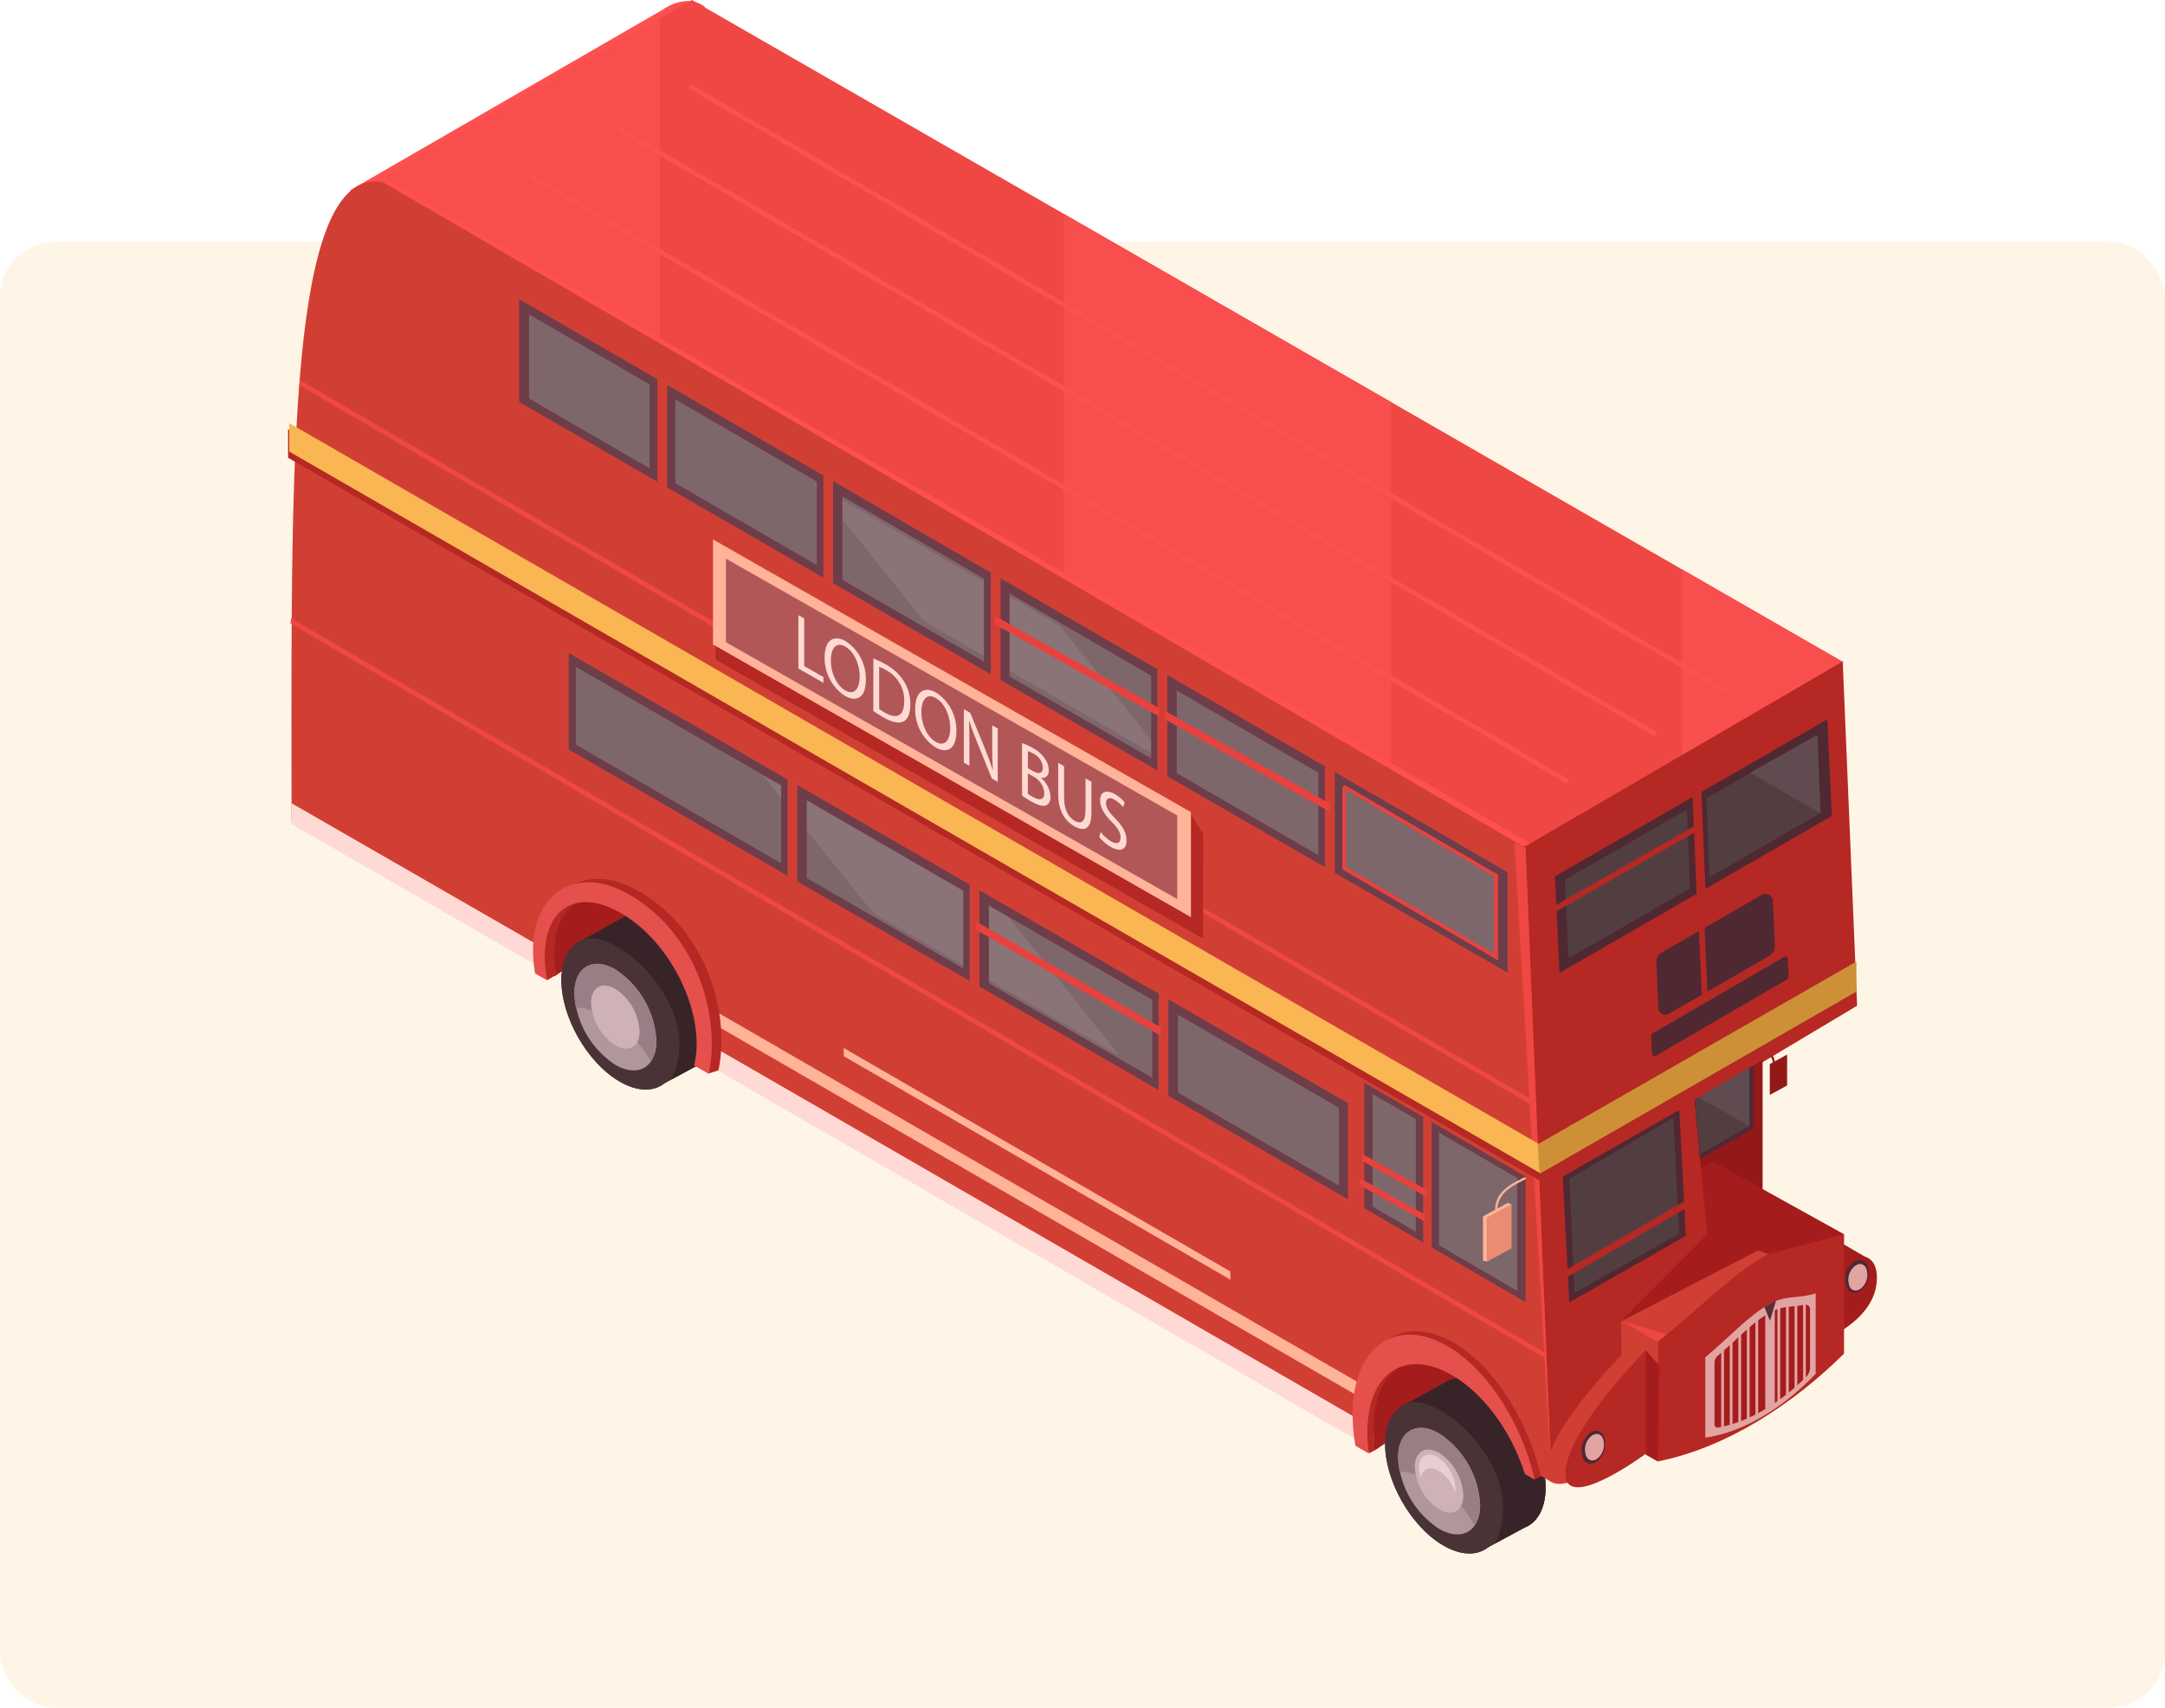 <svg xmlns="http://www.w3.org/2000/svg" width="393.978" height="310.717" viewBox="0 0 393.978 310.717">
  <g id="Grupo_53877" data-name="Grupo 53877" transform="translate(-1014.021 -3578.001)">
    <g id="Image_Place_Holder" data-name="Image Place Holder" transform="translate(1014.021 3622.025)" opacity="0.1">
      <rect id="Image_Place_Holder-2" data-name="Image Place Holder" width="393.978" height="266.693" rx="10" fill="#ff9800"/>
    </g>
    <g id="Grupo_26824" data-name="Grupo 26824" transform="translate(820.763 3451.374)">
      <g id="Grupo_26802" data-name="Grupo 26802" transform="translate(513.604 317.864)">
        <path id="Trazado_3889" data-name="Trazado 3889" d="M329.554,186.4c2.954-.189,2.64,2.576,2.387,4.8-.019.17-.035.342-.054.506l-.336.144q.024-.25.058-.509c.25-2.227.538-4.746-2.2-4.57Z" transform="translate(-329.407 -186.388)" fill="#931818"/>
      </g>
      <path id="Trazado_3890" data-name="Trazado 3890" d="M333.09,186.591l-3.146,1.713v5.617l3.146-1.714Z" transform="translate(185.379 131.922)" fill="#931818"/>
      <path id="Trazado_3891" data-name="Trazado 3891" d="M345.473,203.967,331.2,195.662l8.58,11.119Z" transform="translate(188.135 151.878)" fill="#a51c1c"/>
      <path id="Trazado_3892" data-name="Trazado 3892" d="M264.371,199.073,285.16,184.88l-19.222-10.431L259.217,187.9Z" transform="translate(29.776 105.21)" fill="#a51c1c"/>
      <path id="Trazado_3893" data-name="Trazado 3893" d="M311.044,226.012l20.791-14.191-19.221-10.433-6.727,13.453Z" transform="translate(132.454 164.477)" fill="#a51c1c"/>
      <path id="Trazado_3894" data-name="Trazado 3894" d="M249.2,161.134l57.034-32.944s4.122-3.088,7.619-.413l-59.713,36.24Z" transform="translate(7.738 0.129)" fill="#ff5050"/>
      <path id="Trazado_3895" data-name="Trazado 3895" d="M348.123,218.542c0-7.4-5.223-16.407-11.671-20.131s-11.67-.739-11.67,6.656,5.226,16.41,11.67,20.132S348.123,225.937,348.123,218.542Z" transform="translate(174.022 154.404)" fill="#604349"/>
      <path id="Trazado_3896" data-name="Trazado 3896" d="M518.519,247.126l-209.568-120.5-58.625,33.709L461.943,282.882Z" transform="translate(10.215)" fill="#ef4743"/>
      <path id="Trazado_3897" data-name="Trazado 3897" d="M303.1,127.678l-52.775,30.347,52.775,30.56Z" transform="translate(10.215 2.311)" fill="#f94e4e"/>
      <g id="Grupo_26803" data-name="Grupo 26803" transform="translate(386.871 165.555)">
        <path id="Trazado_3898" data-name="Trazado 3898" d="M324.929,158.989v35.558l29.461-18.618Z" transform="translate(-212.527 -94.357)" fill="#f94e4e"/>
        <path id="Trazado_3899" data-name="Trazado 3899" d="M349.372,173.045,289.8,138.792v67.939l59.568,34.495Z" transform="translate(-289.803 -138.792)" fill="#f94e4e"/>
      </g>
      <path id="Trazado_3900" data-name="Trazado 3900" d="M251.812,136.635l-1.274.843,208.51,121,2.653-.019Z" transform="translate(10.684 22.018)" fill="#ff5050"/>
      <path id="Trazado_3901" data-name="Trazado 3901" d="M374.284,164.238,315.82,198.283l3.014,62.256,2.369,52.644,53.02-31.092.274-13.523-17.984-10.09V239.054l20.387-12.18Z" transform="translate(154.306 82.745)" fill="#b52824"/>
      <path id="Trazado_3902" data-name="Trazado 3902" d="M333.175,199.813l-.2,13.594s9.591-3.584,9.783-11.12C342.958,194.437,333.175,199.813,333.175,199.813Z" transform="translate(192.051 157.059)" fill="#a51c1c"/>
      <path id="Trazado_3903" data-name="Trazado 3903" d="M337.636,203.2a3.95,3.95,0,0,0,.506-4.208c-.694-1.078-2.042-.941-3.011.307a3.974,3.974,0,0,0-.5,4.208C335.319,204.583,336.666,204.449,337.636,203.2Z" transform="translate(194.804 157.607)" fill="#4f2832"/>
      <path id="Trazado_3904" data-name="Trazado 3904" d="M331.787,217.523l-10.3-6.486,26.046-13.488,7.76,1.853Z" transform="translate(166.783 156.03)" fill="#d13f34"/>
      <path id="Trazado_3905" data-name="Trazado 3905" d="M328.137,205.584l-6.646-3.853,8.241,2.463Z" transform="translate(166.783 165.231)" fill="#ef4743"/>
      <path id="Trazado_3906" data-name="Trazado 3906" d="M357.476,196.8c-6.237,2.038-8.848.9-14.3,3.926-6.259,3.488-11.77,9.351-19.607,15.693v21.728c12.611-2.518,24.688-10.483,33.908-19.619Z" transform="translate(171.351 154.391)" fill="#b52824"/>
      <g id="Grupo_26804" data-name="Grupo 26804" transform="translate(295.411 292.922)">
        <path id="Trazado_3907" data-name="Trazado 3907" d="M290.421,198.7c.08-6.784-4.618-15.1-10.486-18.579-3.079-1.824-5.869-1.952-7.837-.691l-6.867,3.824c-2.4.845-3.962,3.36-4.007,7.194-.077,6.781,4.621,15.1,10.493,18.576,3.328,1.971,6.317,1.965,8.3.352l6.573-3.552C288.9,204.914,290.379,202.431,290.421,198.7Z" transform="translate(-261.223 -178.593)" fill="#493336"/>
        <path id="Trazado_3908" data-name="Trazado 3908" d="M284.965,198.7c.08-6.784-4.618-15.1-10.486-18.579s-10.7-.8-10.775,5.978,4.618,15.1,10.49,18.579S284.888,205.478,284.965,198.7Z" transform="translate(-255.767 -178.594)" fill="#493336"/>
        <path id="Trazado_3909" data-name="Trazado 3909" d="M282.485,200.055c.08-6.787-4.618-15.1-10.487-18.579s-10.695-.8-10.775,5.981,4.621,15.1,10.493,18.576S282.411,206.836,282.485,200.055Z" transform="translate(-261.223 -175.607)" fill="#493336"/>
        <path id="Trazado_3910" data-name="Trazado 3910" d="M266.744,194.115l8.494-4.592-6.219-3.717Z" transform="translate(-249.075 -162.725)" fill="#493336"/>
        <path id="Trazado_3911" data-name="Trazado 3911" d="M276.9,195.552a16.565,16.565,0,0,0-7.367-13.05c-4.125-2.445-7.514-.563-7.568,4.2a16.535,16.535,0,0,0,7.37,13.043C273.452,202.2,276.841,200.314,276.9,195.552Z" transform="translate(-259.601 -172.351)" fill="#af979b"/>
        <path id="Trazado_3912" data-name="Trazado 3912" d="M272.85,195.027a20.324,20.324,0,0,1,3.027,4.186,6.4,6.4,0,0,0,1.018-3.661,16.565,16.565,0,0,0-7.367-13.05c-4.125-2.445-7.514-.563-7.568,4.2a12.124,12.124,0,0,0,.285,2.653C265.618,189.539,269.605,191.543,272.85,195.027Z" transform="translate(-259.601 -172.351)" fill="#997f85"/>
        <path id="Trazado_3913" data-name="Trazado 3913" d="M271.746,191.028a9.815,9.815,0,0,0-4.365-7.725c-2.435-1.45-4.438-.336-4.467,2.486a9.815,9.815,0,0,0,4.362,7.722C269.718,194.958,271.717,193.844,271.746,191.028Z" transform="translate(-257.502 -169.632)" fill="#ceb2b8"/>
        <path id="Trazado_3914" data-name="Trazado 3914" d="M277.331,180.117c-3.078-1.824-5.869-1.952-7.837-.691l-6.867,3.824c-.077.029-.147.058-.221.09,5.494-2.739,22.755,11.815,16.218,25.38l5.367-2.9c2.3-.906,3.786-3.389,3.827-7.123C287.9,191.912,283.2,183.6,277.331,180.117Z" transform="translate(-258.619 -178.593)" fill="#382428"/>
      </g>
      <g id="Grupo_26805" data-name="Grupo 26805" transform="translate(445.311 377.343)">
        <path id="Trazado_3915" data-name="Trazado 3915" d="M337.267,225.076c.077-6.781-4.621-15.1-10.493-18.576-3.075-1.824-5.859-1.955-7.834-.691l-6.867,3.824c-2.406.838-3.962,3.357-4.006,7.19-.077,6.781,4.621,15.1,10.493,18.576,3.331,1.974,6.32,1.965,8.3.355l6.576-3.555C335.74,231.3,337.225,228.811,337.267,225.076Z" transform="translate(-308.066 -204.974)" fill="#493336"/>
        <path id="Trazado_3916" data-name="Trazado 3916" d="M331.809,225.077c.077-6.781-4.621-15.1-10.493-18.576s-10.694-.8-10.768,5.981,4.618,15.1,10.49,18.576S331.732,231.861,331.809,225.077Z" transform="translate(-302.607 -204.975)" fill="#493336"/>
        <path id="Trazado_3917" data-name="Trazado 3917" d="M329.331,226.44c.074-6.787-4.621-15.1-10.49-18.583s-10.7-.8-10.775,5.981,4.621,15.1,10.493,18.576S329.254,233.218,329.331,226.44Z" transform="translate(-308.066 -201.989)" fill="#493336"/>
        <path id="Trazado_3918" data-name="Trazado 3918" d="M313.587,220.494l8.5-4.589-6.218-3.717Z" transform="translate(-295.919 -189.106)" fill="#493336"/>
        <path id="Trazado_3919" data-name="Trazado 3919" d="M316.244,211.844l-7.249-1.984,8.436-4.7Z" transform="translate(-306.022 -204.573)" fill="#493336"/>
        <path id="Trazado_3920" data-name="Trazado 3920" d="M323.738,221.931a16.55,16.55,0,0,0-7.366-13.047c-4.125-2.445-7.514-.563-7.568,4.2a16.548,16.548,0,0,0,7.37,13.043C320.295,228.574,323.687,226.693,323.738,221.931Z" transform="translate(-306.444 -198.731)" fill="#af979b"/>
        <path id="Trazado_3921" data-name="Trazado 3921" d="M319.694,221.406a20.61,20.61,0,0,1,3.034,4.186,6.425,6.425,0,0,0,1.011-3.661,16.55,16.55,0,0,0-7.366-13.047c-4.125-2.445-7.514-.563-7.568,4.2a11.8,11.8,0,0,0,.285,2.653C312.461,215.921,316.452,217.925,319.694,221.406Z" transform="translate(-306.444 -198.731)" fill="#997f85"/>
        <path id="Trazado_3922" data-name="Trazado 3922" d="M318.587,217.408a9.826,9.826,0,0,0-4.362-7.725c-2.438-1.446-4.442-.333-4.467,2.487a9.8,9.8,0,0,0,4.362,7.725C316.555,221.34,318.555,220.227,318.587,217.408Z" transform="translate(-304.343 -196.013)" fill="#ceb2b8"/>
        <path id="Trazado_3923" data-name="Trazado 3923" d="M324.171,206.5c-3.075-1.824-5.859-1.955-7.834-.691l-6.867,3.824c-.074.022-.144.058-.221.086,5.495-2.736,22.756,11.815,16.218,25.38l5.37-2.9c2.3-.9,3.786-3.389,3.827-7.123C334.741,218.3,330.043,209.978,324.171,206.5Z" transform="translate(-305.462 -204.974)" fill="#382428"/>
        <path id="Trazado_3924" data-name="Trazado 3924" d="M313.608,212.3a7.313,7.313,0,0,1,2.941,3.92,4.182,4.182,0,0,0,.064-.627,7.37,7.37,0,0,0-3.267-5.786c-1.824-1.085-3.325-.25-3.344,1.862a5.859,5.859,0,0,0,.317,1.859C310.612,211.9,311.979,211.332,313.608,212.3Z" transform="translate(-303.808 -195.387)" fill="#e8cfd5"/>
      </g>
      <path id="Trazado_3925" data-name="Trazado 3925" d="M470.449,258.2,262.539,137.075c-17.763-3.248-16.65,54.407-16.65,116.328l48.157,27.776a21.967,21.967,0,0,1-.426-4.176c0-8.835,6.246-12.4,13.946-7.949s13.949,15.216,13.949,24.055a15.107,15.107,0,0,1-.422,3.674l121.3,69.966.362.022a24.763,24.763,0,0,1-.621-5.318c0-9.767,6.9-13.7,15.408-8.787,6.358,3.674,11.815,11.245,14.17,18.915l3.494,2.016Z" transform="translate(0.425 22.697)" fill="#d13f34"/>
      <path id="Trazado_3926" data-name="Trazado 3926" d="M322.206,290.89l-4.758-115.4-2.027-.953Z" transform="translate(153.425 105.403)" fill="#ef4743"/>
      <g id="Grupo_26806" data-name="Grupo 26806" transform="translate(246.127 239.094)">
        <path id="Trazado_3927" data-name="Trazado 3927" d="M474.413,296.586,245.821,162.741l.1-.969L474.415,295.612Z" transform="translate(-245.821 -161.773)" fill="#ef4743"/>
      </g>
      <g id="Grupo_26807" data-name="Grupo 26807" transform="translate(247.719 195.749)">
        <path id="Trazado_3928" data-name="Trazado 3928" d="M471.464,280.674,246.319,149.2l.106-.972L471.466,279.7Z" transform="translate(-246.319 -148.228)" fill="#ef4743"/>
      </g>
      <path id="Trazado_3929" data-name="Trazado 3929" d="M358.725,208.958l-2.141-3.422-86.6-47.382v19.108l88.737,50.8Z" transform="translate(53.472 69.358)" fill="#b52824"/>
      <path id="Trazado_3930" data-name="Trazado 3930" d="M473.511,282.574,245.683,151.038l0,5.181L473.755,287.9Z" transform="translate(0 53.705)" fill="#b52824"/>
      <path id="Trazado_3931" data-name="Trazado 3931" d="M347.635,226.87l-70.362-40.657.054,1.512,70.36,40.655Z" transform="translate(69.501 131.091)" fill="#ffb399"/>
      <path id="Trazado_3932" data-name="Trazado 3932" d="M388.845,252.748,269.719,183.972l.092,2.556,119.124,68.778Z" transform="translate(52.881 126.159)" fill="#ffb399"/>
      <path id="Trazado_3933" data-name="Trazado 3933" d="M438.7,247.91,258.823,143.637v18.7L438.7,266.187Z" transform="translate(28.908 37.422)" fill="#6d3d4a"/>
      <path id="Trazado_3934" data-name="Trazado 3934" d="M403.431,245.625,261.644,163.762v17.525l141.788,81.859Z" transform="translate(35.115 81.699)" fill="#6d3d4a"/>
      <path id="Trazado_3935" data-name="Trazado 3935" d="M336.227,205.256l-29.342-17.068v22.84l29.342,17.1Z" transform="translate(134.647 135.435)" fill="#6d3d4a"/>
      <path id="Trazado_3936" data-name="Trazado 3936" d="M473.1,281.813,245.747,150.685v5.178l227.6,131.268Z" transform="translate(0.141 52.926)" fill="#f9b653"/>
      <path id="Trazado_3937" data-name="Trazado 3937" d="M328.219,205.779l-6.727-4.048.164,21.759,6.527,3.5Z" transform="translate(166.783 165.231)" fill="#d13f34"/>
      <path id="Trazado_3938" data-name="Trazado 3938" d="M339.375,189.741,318.17,201.849l1.184,22.9,21.2-12.108Z" transform="translate(159.475 138.853)" fill="#4f2832"/>
      <path id="Trazado_3939" data-name="Trazado 3939" d="M374.746,181.3l-58.005,33.254.376,5.353,57.629-33.151Z" transform="translate(156.332 120.286)" fill="#ce9036"/>
      <path id="Trazado_3940" data-name="Trazado 3940" d="M332.476,203.171l-.2,18.842S317,233.162,317.247,225.587C317.5,217.7,332.476,203.171,332.476,203.171Z" transform="translate(157.438 168.399)" fill="#d13f34"/>
      <path id="Trazado_3941" data-name="Trazado 3941" d="M332.956,203.4l2.832,3.155-.618,17.072-2.234-1.389s-14.855,11-14.618,3.43C318.565,217.789,332.956,203.4,332.956,203.4Z" transform="translate(159.797 168.914)" fill="#b52824"/>
      <path id="Trazado_3942" data-name="Trazado 3942" d="M292.674,199.225,245.88,172.3v3.8l47.338,27.28A22.9,22.9,0,0,1,292.674,199.225Z" transform="translate(0.434 100.475)" fill="#ffdad4"/>
      <path id="Trazado_3943" data-name="Trazado 3943" d="M269.339,189.486,391.27,259.976l-.134-4.035-121.25-70A14.109,14.109,0,0,1,269.339,189.486Z" transform="translate(52.045 130.49)" fill="#ffdad4"/>
      <path id="Trazado_3944" data-name="Trazado 3944" d="M338.028,210.682V186.9l-12.354,7.31,1.133,12.454,2.159-1.287Z" transform="translate(175.984 132.602)" fill="#931818"/>
      <g id="Grupo_26808" data-name="Grupo 26808" transform="translate(501.658 320.462)">
        <path id="Trazado_3945" data-name="Trazado 3945" d="M336.4,187.2l-10.729,6.35.972,10.695,9.757-5.57Z" transform="translate(-325.674 -187.2)" fill="#4f2832"/>
      </g>
      <path id="Trazado_3946" data-name="Trazado 3946" d="M338.433,229.315l1.181-.6c-1.974-8.864-7.309-18.237-13.968-23.066-9.274-6.723-17.779-2.95-19,8.423-.288,2.688,1.155,7.549,1.667,10.458l1.142-.566a26.153,26.153,0,0,1-.138-6.285c1.085-10.125,8.765-12.823,17.015-6.845C331.489,214.576,336.266,222.5,338.433,229.315Z" transform="translate(134.041 166.524)" fill="#b52824"/>
      <path id="Trazado_3947" data-name="Trazado 3947" d="M337.554,227.874l1.779,1.037c-1.974-8.867-7.312-18.24-13.971-23.069-9.271-6.72-17.776-2.95-19,8.426a30.5,30.5,0,0,0,.374,8.474l2.432,1.418a26.346,26.346,0,0,1-.135-6.288c1.085-10.122,8.762-12.823,17.015-6.838C331.212,214.77,335.391,221.055,337.554,227.874Z" transform="translate(133.189 166.947)" fill="#e5504c"/>
      <path id="Trazado_3948" data-name="Trazado 3948" d="M262.941,194.006a18.243,18.243,0,0,1-.429-3.792c0-9.085,5.949-12.586,13.863-8.013,9.392,5.421,16.333,20.813,14.106,29.818l1.891-.579c2.189-10.5-2.2-25.876-14.967-32.877-9.207-5.05-17.347.093-17.347,10.528a21.286,21.286,0,0,0,1.133,5.946Z" transform="translate(31.626 109.95)" fill="#b52824"/>
      <path id="Trazado_3949" data-name="Trazado 3949" d="M262.164,194.633a22.4,22.4,0,0,1-.422-4.214c0-9.085,5.949-12.586,13.866-8.016,9.389,5.424,15.539,18.727,13.315,27.732l2.675,1.51c2.2-10.5-2.2-25.879-14.96-32.877-9.21-5.046-17.024-.013-17.024,10.423a25.489,25.489,0,0,0,.365,4.182Z" transform="translate(30.647 110.363)" fill="#e5504c"/>
      <path id="Trazado_3950" data-name="Trazado 3950" d="M367.281,167.532l-49.553,28.552.822,17.57L368.106,185.1Z" transform="translate(158.502 89.992)" fill="#4f2832"/>
      <path id="Trazado_3951" data-name="Trazado 3951" d="M344.691,178.725a1.334,1.334,0,0,0-2-1.094L324.4,188.171a1.81,1.81,0,0,0-.909,1.658l.394,8.442a1.238,1.238,0,0,0,1.853,1.014l18.247-10.512a2.173,2.173,0,0,0,1.085-1.984Z" transform="translate(171.176 111.814)" fill="#4f2832"/>
      <path id="Trazado_3952" data-name="Trazado 3952" d="M348.07,181.5a.5.5,0,0,0-.256-.413.491.491,0,0,0-.483.006l-23.792,13.831a.675.675,0,0,0-.339.618l.144,3.126a.471.471,0,0,0,.24.381.462.462,0,0,0,.451-.006l23.776-13.821a.808.808,0,0,0,.4-.736Z" transform="translate(170.539 119.677)" fill="#4f2832"/>
      <path id="Trazado_3953" data-name="Trazado 3953" d="M364.061,168.411l-45.774,26.376.685,14.281L364.748,182.7Z" transform="translate(159.733 91.925)" fill="#523e41"/>
      <path id="Trazado_3954" data-name="Trazado 3954" d="M321.492,221.657l15.65-15.749-1.133-11.946,2.159-1.287,23.877,13.216-13.785,3.621-1.854-.722Z" transform="translate(166.783 145.305)" fill="#a51c1c"/>
      <path id="Trazado_3955" data-name="Trazado 3955" d="M322.651,212.917a3.974,3.974,0,0,0,.5-4.208c-.691-1.078-2.039-.941-3.011.307a3.967,3.967,0,0,0-.5,4.208C320.331,214.3,321.675,214.162,322.651,212.917Z" transform="translate(161.82 178.983)" fill="#4f2832"/>
      <path id="Trazado_3956" data-name="Trazado 3956" d="M346.365,200.168c-3.7,1.085-5.242.189-8.47,1.978-3.712,2.054-6.976,5.747-11.619,9.651v14.627c7.472-1.107,14.627-5.9,20.09-11.626Z" transform="translate(177.306 161.792)" fill="#e2a3a3"/>
      <path id="Trazado_3957" data-name="Trazado 3957" d="M344.175,201.642a.832.832,0,0,0-.307-.65.841.841,0,0,0-.7-.17c-2.506.538-3.84.083-6.32,1.453-3.05,1.69-5.75,4.662-9.459,7.846a1.7,1.7,0,0,0-.589,1.286v11.232a.544.544,0,0,0,.2.419.553.553,0,0,0,.448.118c5.914-1.075,11.571-4.774,16.042-9.245a2.377,2.377,0,0,0,.691-1.674Z" transform="translate(178.459 163.195)" fill="#a51c1c"/>
      <path id="Trazado_3958" data-name="Trazado 3958" d="M356.818,206.91,269.847,157.3v19.108l86.971,49.613Z" transform="translate(53.163 67.48)" fill="#ffb399"/>
      <path id="Trazado_3959" data-name="Trazado 3959" d="M352.71,205.117,270.581,158.39V173.6l82.131,46.728Z" transform="translate(54.777 69.879)" fill="#b25757"/>
      <path id="Trazado_3960" data-name="Trazado 3960" d="M337.459,190.185l-18.913,11.121.947,20.748,19.032-10.82Z" transform="translate(160.303 139.829)" fill="#523e41"/>
      <g id="Grupo_26809" data-name="Grupo 26809" transform="translate(501.742 320.937)">
        <path id="Trazado_3961" data-name="Trazado 3961" d="M335.577,187.348,325.7,193.19l.9,9.843,8.981-5.128Z" transform="translate(-325.7 -187.348)" fill="#523e41"/>
      </g>
      <path id="Trazado_3962" data-name="Trazado 3962" d="M335.139,197.905l-9.24-5.162,9.24-5.395Z" transform="translate(176.479 133.588)" fill="#604b50"/>
      <path id="Trazado_3963" data-name="Trazado 3963" d="M340.575,194.868,318.2,207.84v1.443l22.375-12.972Z" transform="translate(159.54 150.132)" fill="#b52824"/>
      <path id="Trazado_3964" data-name="Trazado 3964" d="M322.182,212.142a3.2,3.2,0,0,0,.406-3.4c-.557-.867-1.645-.758-2.429.246a3.194,3.194,0,0,0-.406,3.392C320.31,213.259,321.4,213.15,322.182,212.142Z" transform="translate(162.247 179.38)" fill="#e2a3a3"/>
      <path id="Trazado_3965" data-name="Trazado 3965" d="M337.156,202.481a3.194,3.194,0,0,0,.41-3.4c-.56-.867-1.645-.755-2.429.25a3.2,3.2,0,0,0-.41,3.4C335.288,203.6,336.376,203.485,337.156,202.481Z" transform="translate(195.193 158.126)" fill="#e2a3a3"/>
      <path id="Trazado_3966" data-name="Trazado 3966" d="M341.657,182.705l-12.83-7.478,12.25-6.8Z" transform="translate(182.921 91.973)" fill="#604b50"/>
      <path id="Trazado_3967" data-name="Trazado 3967" d="M435.263,246.623,259.388,144.507v15.311l175.875,101.71Z" transform="translate(30.153 39.336)" fill="#7e676b"/>
      <path id="Trazado_3968" data-name="Trazado 3968" d="M320.363,180.027l-44.788-25.914,20.1,25.107,44.788,25.915Z" transform="translate(65.766 60.47)" fill="#968387" opacity="0.5"/>
      <path id="Trazado_3969" data-name="Trazado 3969" d="M308.938,173.043l-4.67-2.809V187.09l4.67,2.809Z" transform="translate(128.891 95.936)" fill="#6d3d4a"/>
      <path id="Trazado_3970" data-name="Trazado 3970" d="M299.43,167.637l-4.668-2.808v16.856l4.668,2.808Z" transform="translate(107.977 84.046)" fill="#6d3d4a"/>
      <path id="Trazado_3971" data-name="Trazado 3971" d="M289.922,161.976l-4.668-2.809v16.855l4.668,2.81Z" transform="translate(87.06 71.589)" fill="#6d3d4a"/>
      <path id="Trazado_3972" data-name="Trazado 3972" d="M280.415,156.634l-4.667-2.808v16.855l4.667,2.811Z" transform="translate(66.145 59.838)" fill="#6d3d4a"/>
      <path id="Trazado_3973" data-name="Trazado 3973" d="M270.906,151.1l-4.665-2.81V165.15l4.665,2.806Z" transform="translate(45.229 47.664)" fill="#6d3d4a"/>
      <path id="Trazado_3974" data-name="Trazado 3974" d="M306.427,171.322l-1.782-1.721v21.2l1.782,1.721Z" transform="translate(129.719 94.545)" fill="#d13f34"/>
      <path id="Trazado_3975" data-name="Trazado 3975" d="M296.9,165.872l-1.782-1.718v21.2l1.782,1.721Z" transform="translate(108.767 82.56)" fill="#d13f34"/>
      <path id="Trazado_3976" data-name="Trazado 3976" d="M287.426,160.469l-1.785-1.721v21.208l1.785,1.718Z" transform="translate(87.909 70.668)" fill="#d13f34"/>
      <path id="Trazado_3977" data-name="Trazado 3977" d="M277.9,154.936l-1.783-1.721v21.2l1.783,1.721Z" transform="translate(66.96 58.494)" fill="#d13f34"/>
      <path id="Trazado_3978" data-name="Trazado 3978" d="M268.464,149.487l-1.783-1.72v21.206l1.783,1.72Z" transform="translate(46.197 46.509)" fill="#d13f34"/>
      <path id="Trazado_3979" data-name="Trazado 3979" d="M328.755,171.712l-3.528,2.017.61,16.421,3.527-2.019Z" transform="translate(174.999 99.187)" fill="#4f2832"/>
      <path id="Trazado_3980" data-name="Trazado 3980" d="M325.481,170.3h1.647l1.132,26.87h-1.646Z" transform="translate(175.56 96.079)" fill="#b52824"/>
      <path id="Trazado_3981" data-name="Trazado 3981" d="M325.862,178.43h1.057l.728,16.19h-1.058Z" transform="translate(176.398 113.968)" fill="#b52824"/>
      <path id="Trazado_3982" data-name="Trazado 3982" d="M333.688,204.141,307.357,188.83v20.491l26.332,15.344Z" transform="translate(135.682 136.847)" fill="#7e676b"/>
      <path id="Trazado_3983" data-name="Trazado 3983" d="M314.031,191.608l-4.218-1.362v21.469l4.218,1.9Z" transform="translate(141.089 139.963)" fill="#6d3d4a"/>
      <path id="Trazado_3984" data-name="Trazado 3984" d="M311.775,191.385l-1.544-1.493v23.55l1.544,2.084Z" transform="translate(142.009 139.185)" fill="#d13f34"/>
      <path id="Trazado_3985" data-name="Trazado 3985" d="M400.91,244.77,262.047,164.54v14.171L400.91,258.943Z" transform="translate(36.003 83.409)" fill="#7e676b"/>
      <path id="Trazado_3986" data-name="Trazado 3986" d="M317.46,196.61,272.674,170.7l20.1,25.106,44.789,25.916Z" transform="translate(59.381 96.954)" fill="#968387" opacity="0.5"/>
      <path id="Trazado_3987" data-name="Trazado 3987" d="M299.493,185.721l-4.667-2.812v16.858l4.667,2.808Z" transform="translate(108.118 123.824)" fill="#6d3d4a"/>
      <path id="Trazado_3988" data-name="Trazado 3988" d="M296.968,183.954l-1.782-1.72v21.206l1.782,1.718Z" transform="translate(108.908 122.338)" fill="#d13f34"/>
      <path id="Trazado_3989" data-name="Trazado 3989" d="M288.747,179.541l-4.667-2.808v16.855l4.667,2.809Z" transform="translate(84.477 110.236)" fill="#6d3d4a"/>
      <path id="Trazado_3990" data-name="Trazado 3990" d="M286.223,177.776l-1.783-1.718v21.2l1.783,1.721Z" transform="translate(85.268 108.749)" fill="#d13f34"/>
      <path id="Trazado_3991" data-name="Trazado 3991" d="M278.387,173.685l-4.666-2.807v16.855l4.666,2.808Z" transform="translate(61.686 97.353)" fill="#6d3d4a"/>
      <path id="Trazado_3992" data-name="Trazado 3992" d="M275.865,171.922l-1.784-1.72v21.2l1.784,1.721Z" transform="translate(62.476 95.867)" fill="#d13f34"/>
      <g id="Grupo_26810" data-name="Grupo 26810" transform="translate(289.744 158.368)">
        <path id="Trazado_3993" data-name="Trazado 3993" d="M448.062,247.347,259.452,137.256l.416-.71,188.611,110.09Z" transform="translate(-259.452 -136.546)" fill="#ff5050"/>
      </g>
      <g id="Grupo_26811" data-name="Grupo 26811" transform="translate(305.667 149.719)">
        <rect id="Rectángulo_4642" data-name="Rectángulo 4642" width="0.823" height="218.392" transform="translate(0 0.711) rotate(-59.729)" fill="#ff5050"/>
      </g>
      <g id="Grupo_26812" data-name="Grupo 26812" transform="translate(318.434 141.894)">
        <path id="Trazado_3994" data-name="Trazado 3994" d="M457.027,242.2,268.417,132.109l.417-.711L457.443,241.491Z" transform="translate(-268.417 -131.398)" fill="#ff5050"/>
      </g>
      <path id="Trazado_3995" data-name="Trazado 3995" d="M331.418,200.736l-1.733,1.277V220.4l1.733-1.272Z" transform="translate(184.809 163.041)" fill="#e2a3a3"/>
      <path id="Trazado_3996" data-name="Trazado 3996" d="M329.631,201.739l1.033,2.539,1.1-3.705Z" transform="translate(184.689 162.683)" fill="#592e38"/>
      <path id="Trazado_3997" data-name="Trazado 3997" d="M318.144,195.022l-4.511,2.455v8.053l.85.151,4.323-10.4Z" transform="translate(149.494 150.471)" fill="#ffb399"/>
      <g id="Grupo_26813" data-name="Grupo 26813" transform="translate(465.324 340.77)">
        <path id="Trazado_3998" data-name="Trazado 3998" d="M314.381,200.532c-.528-3.965,2.451-5.485,4.848-6.707.186-.093.368-.189.547-.278l.192.365c-.182.09-.365.186-.554.278-2.4,1.226-5.114,2.611-4.627,6.288Z" transform="translate(-314.32 -193.546)" fill="#ffb399"/>
      </g>
      <path id="Trazado_3999" data-name="Trazado 3999" d="M318.563,198.831l-11.79-6.591v1.286l11.79,6.593Z" transform="translate(134.401 144.35)" fill="#e8423f"/>
      <path id="Trazado_4000" data-name="Trazado 4000" d="M318.432,200.218l-11.788-6.594v1.287l11.788,6.591Z" transform="translate(134.117 147.395)" fill="#e8423f"/>
      <g id="Grupo_26814" data-name="Grupo 26814" transform="translate(338.549 238.56)">
        <path id="Trazado_4001" data-name="Trazado 4001" d="M274.7,161.606l1.056.6v8.659l3.5,1.99v1.053l-4.56-2.6Z" transform="translate(-274.703 -161.606)" fill="#ffdad4"/>
        <path id="Trazado_4002" data-name="Trazado 4002" d="M283.69,170.436c0,3.341-1.715,4.138-3.808,2.947a8.221,8.221,0,0,1-3.686-7.021c0-3.082,1.616-4.179,3.808-2.934A8.162,8.162,0,0,1,283.69,170.436Zm-6.365-3.459c0,2.074.95,4.47,2.618,5.418s2.627-.336,2.627-2.538c0-1.93-.851-4.432-2.618-5.434C278.2,163.428,277.326,164.845,277.326,166.977Z" transform="translate(-271.418 -158.705)" fill="#ffdad4"/>
        <path id="Trazado_4003" data-name="Trazado 4003" d="M278.966,164.07a17.116,17.116,0,0,1,2.25,1.078,8.8,8.8,0,0,1,3.322,3.094,7.865,7.865,0,0,1,1.155,4.144c0,1.584-.413,2.646-1.181,3.1s-2.032.243-3.626-.662c-.755-.429-1.386-.832-1.92-1.206Zm1.056,9.187a9.647,9.647,0,0,0,1.072.678c2.262,1.286,3.491.486,3.491-2.134a6.259,6.259,0,0,0-3.322-5.632,6.616,6.616,0,0,0-1.242-.576Z" transform="translate(-265.324 -156.185)" fill="#ffdad4"/>
        <path id="Trazado_4004" data-name="Trazado 4004" d="M288.839,173.362c0,3.341-1.715,4.138-3.808,2.947a8.217,8.217,0,0,1-3.686-7.021c0-3.082,1.619-4.179,3.808-2.935A8.154,8.154,0,0,1,288.839,173.362Zm-6.362-3.459c0,2.074.947,4.47,2.615,5.418s2.627-.333,2.627-2.538c0-1.93-.851-4.432-2.614-5.434S282.477,167.772,282.477,169.9Z" transform="translate(-260.093 -152.267)" fill="#ffdad4"/>
        <path id="Trazado_4005" data-name="Trazado 4005" d="M284.114,176.665v-9.709l1.158.656,2.627,6.406c.608,1.482,1.082,2.774,1.472,3.99h.023c-.1-1.354-.122-2.547-.122-4.061v-4.061l1,.566v9.709l-1.072-.608-2.6-6.406c-.573-1.4-1.12-2.826-1.533-4.112l-.035-.006c.061,1.258.083,2.438.083,4.051v4.15Z" transform="translate(-253.998 -149.836)" fill="#ffdad4"/>
        <path id="Trazado_4006" data-name="Trazado 4006" d="M287.42,168.875a11.426,11.426,0,0,1,1.936.9,6.129,6.129,0,0,1,2.25,1.984,3.693,3.693,0,0,1,.682,2.1c0,.934-.525,1.459-1.389,1.341v.029a4.789,4.789,0,0,1,1.693,3.4,1.634,1.634,0,0,1-.694,1.552c-.573.294-1.5.058-2.835-.7a16.684,16.684,0,0,1-1.642-1.05Zm1.059,4.576.96.547c1.12.637,1.776.317,1.776-.618a3.047,3.047,0,0,0-1.8-2.608,5.006,5.006,0,0,0-.934-.445Zm0,4.653a8.063,8.063,0,0,0,.886.563c1.094.624,2.106.72,2.106-.691a3.738,3.738,0,0,0-2.115-3.075l-.877-.5Z" transform="translate(-246.725 -145.614)" fill="#ffdad4"/>
        <path id="Trazado_4007" data-name="Trazado 4007" d="M290.545,170.611v5.747c0,2.173.816,3.558,1.91,4.182,1.216.691,2,.182,2-1.962v-5.75l1.069.611V179.1c0,2.986-1.325,3.456-3.1,2.445-1.68-.954-2.944-2.81-2.944-5.821V170Z" transform="translate(-242.202 -143.132)" fill="#ffdad4"/>
        <path id="Trazado_4008" data-name="Trazado 4008" d="M292.075,178.976a6.935,6.935,0,0,0,1.9,1.712c1.082.614,1.715.3,1.715-.682,0-.906-.438-1.674-1.542-2.81-1.338-1.318-2.166-2.611-2.166-3.981,0-1.514,1.059-2.035,2.653-1.13a6.546,6.546,0,0,1,1.811,1.507l-.291.858a5.868,5.868,0,0,0-1.558-1.347c-1.117-.637-1.546-.086-1.546.579,0,.906.5,1.635,1.632,2.8,1.386,1.421,2.093,2.614,2.093,4.042,0,1.5-.938,2.262-2.874,1.162a7.545,7.545,0,0,1-2.09-1.808Z" transform="translate(-237.069 -139.529)" fill="#ffdad4"/>
      </g>
      <path id="Trazado_4009" data-name="Trazado 4009" d="M318.359,195.087l-4.511,2.455v8.053l4.511-2.456Z" transform="translate(149.967 150.614)" fill="#ea8c73"/>
      <path id="Trazado_4010" data-name="Trazado 4010" d="M325.417,183.816l-29.857-16.76V168.6l29.857,16.753Z" transform="translate(109.733 88.945)" fill="#e8423f"/>
      <path id="Trazado_4011" data-name="Trazado 4011" d="M318.379,198.254l-33.564-19.229v1.545L318.379,199.8Z" transform="translate(86.092 115.277)" fill="#e8423f"/>
      <path id="Trazado_4012" data-name="Trazado 4012" d="M315.734,178.4l-29.858-16.755v1.543l29.858,16.756Z" transform="translate(88.429 77.038)" fill="#e8423f"/>
      <path id="Trazado_4013" data-name="Trazado 4013" d="M344.132,173.446l-26.491,15.1v1.2l26.491-15.1Z" transform="translate(158.313 103.004)" fill="#b52824"/>
      <g id="Grupo_26815" data-name="Grupo 26815" transform="translate(506.479 371.955)">
        <rect id="Rectángulo_4643" data-name="Rectángulo 4643" width="0.5" height="14.726" fill="#e2a3a3"/>
      </g>
      <g id="Grupo_26816" data-name="Grupo 26816" transform="translate(508.036 370.505)">
        <rect id="Rectángulo_4644" data-name="Rectángulo 4644" width="0.5" height="15.968" fill="#e2a3a3"/>
      </g>
      <g id="Grupo_26817" data-name="Grupo 26817" transform="translate(509.591 369.19)">
        <rect id="Rectángulo_4645" data-name="Rectángulo 4645" width="0.5" height="16.659" fill="#e2a3a3"/>
      </g>
      <g id="Grupo_26818" data-name="Grupo 26818" transform="translate(511.146 367.946)">
        <rect id="Rectángulo_4646" data-name="Rectángulo 4646" width="0.5" height="17.073" fill="#e2a3a3"/>
      </g>
      <g id="Grupo_26819" data-name="Grupo 26819" transform="translate(512.704 366.285)">
        <rect id="Rectángulo_4647" data-name="Rectángulo 4647" width="0.5" height="17.907" fill="#e2a3a3"/>
      </g>
      <g id="Grupo_26820" data-name="Grupo 26820" transform="translate(516.712 363.175)">
        <rect id="Rectángulo_4648" data-name="Rectángulo 4648" width="0.5" height="18.529" fill="#e2a3a3"/>
      </g>
      <g id="Grupo_26821" data-name="Grupo 26821" transform="translate(518.268 363.449)">
        <rect id="Rectángulo_4649" data-name="Rectángulo 4649" width="0.5" height="17.076" fill="#e2a3a3"/>
      </g>
      <g id="Grupo_26822" data-name="Grupo 26822" transform="translate(519.826 363.106)">
        <rect id="Rectángulo_4650" data-name="Rectángulo 4650" width="0.5" height="16.315" fill="#e2a3a3"/>
      </g>
      <g id="Grupo_26823" data-name="Grupo 26823" transform="translate(521.379 363.106)">
        <rect id="Rectángulo_4651" data-name="Rectángulo 4651" width="0.5" height="15.073" fill="#e2a3a3"/>
      </g>
      <path id="Trazado_4014" data-name="Trazado 4014" d="M322.891,203.4V222.4l2.212,1.237.221-17.41Z" transform="translate(169.862 168.913)" fill="#a51c1c"/>
      <rect id="Rectángulo_4652" data-name="Rectángulo 4652" width="0.692" height="14.903" transform="translate(437.528 269.892)" fill="#e8423f"/>
      <path id="Trazado_4015" data-name="Trazado 4015" d="M314.989,176.621l-.725-.384.053,15.521.672.33Z" transform="translate(150.883 109.145)" fill="#e8423f"/>
      <path id="Trazado_4016" data-name="Trazado 4016" d="M333.809,188.274l-.091-.805L306.01,171.25l-.377.508Z" transform="translate(131.894 98.172)" fill="#e8423f"/>
      <path id="Trazado_4017" data-name="Trazado 4017" d="M334.039,193.016l-.069-.814-27.9-16.307-.436.525Z" transform="translate(131.902 108.389)" fill="#e8423f"/>
    </g>
  </g>
</svg>
